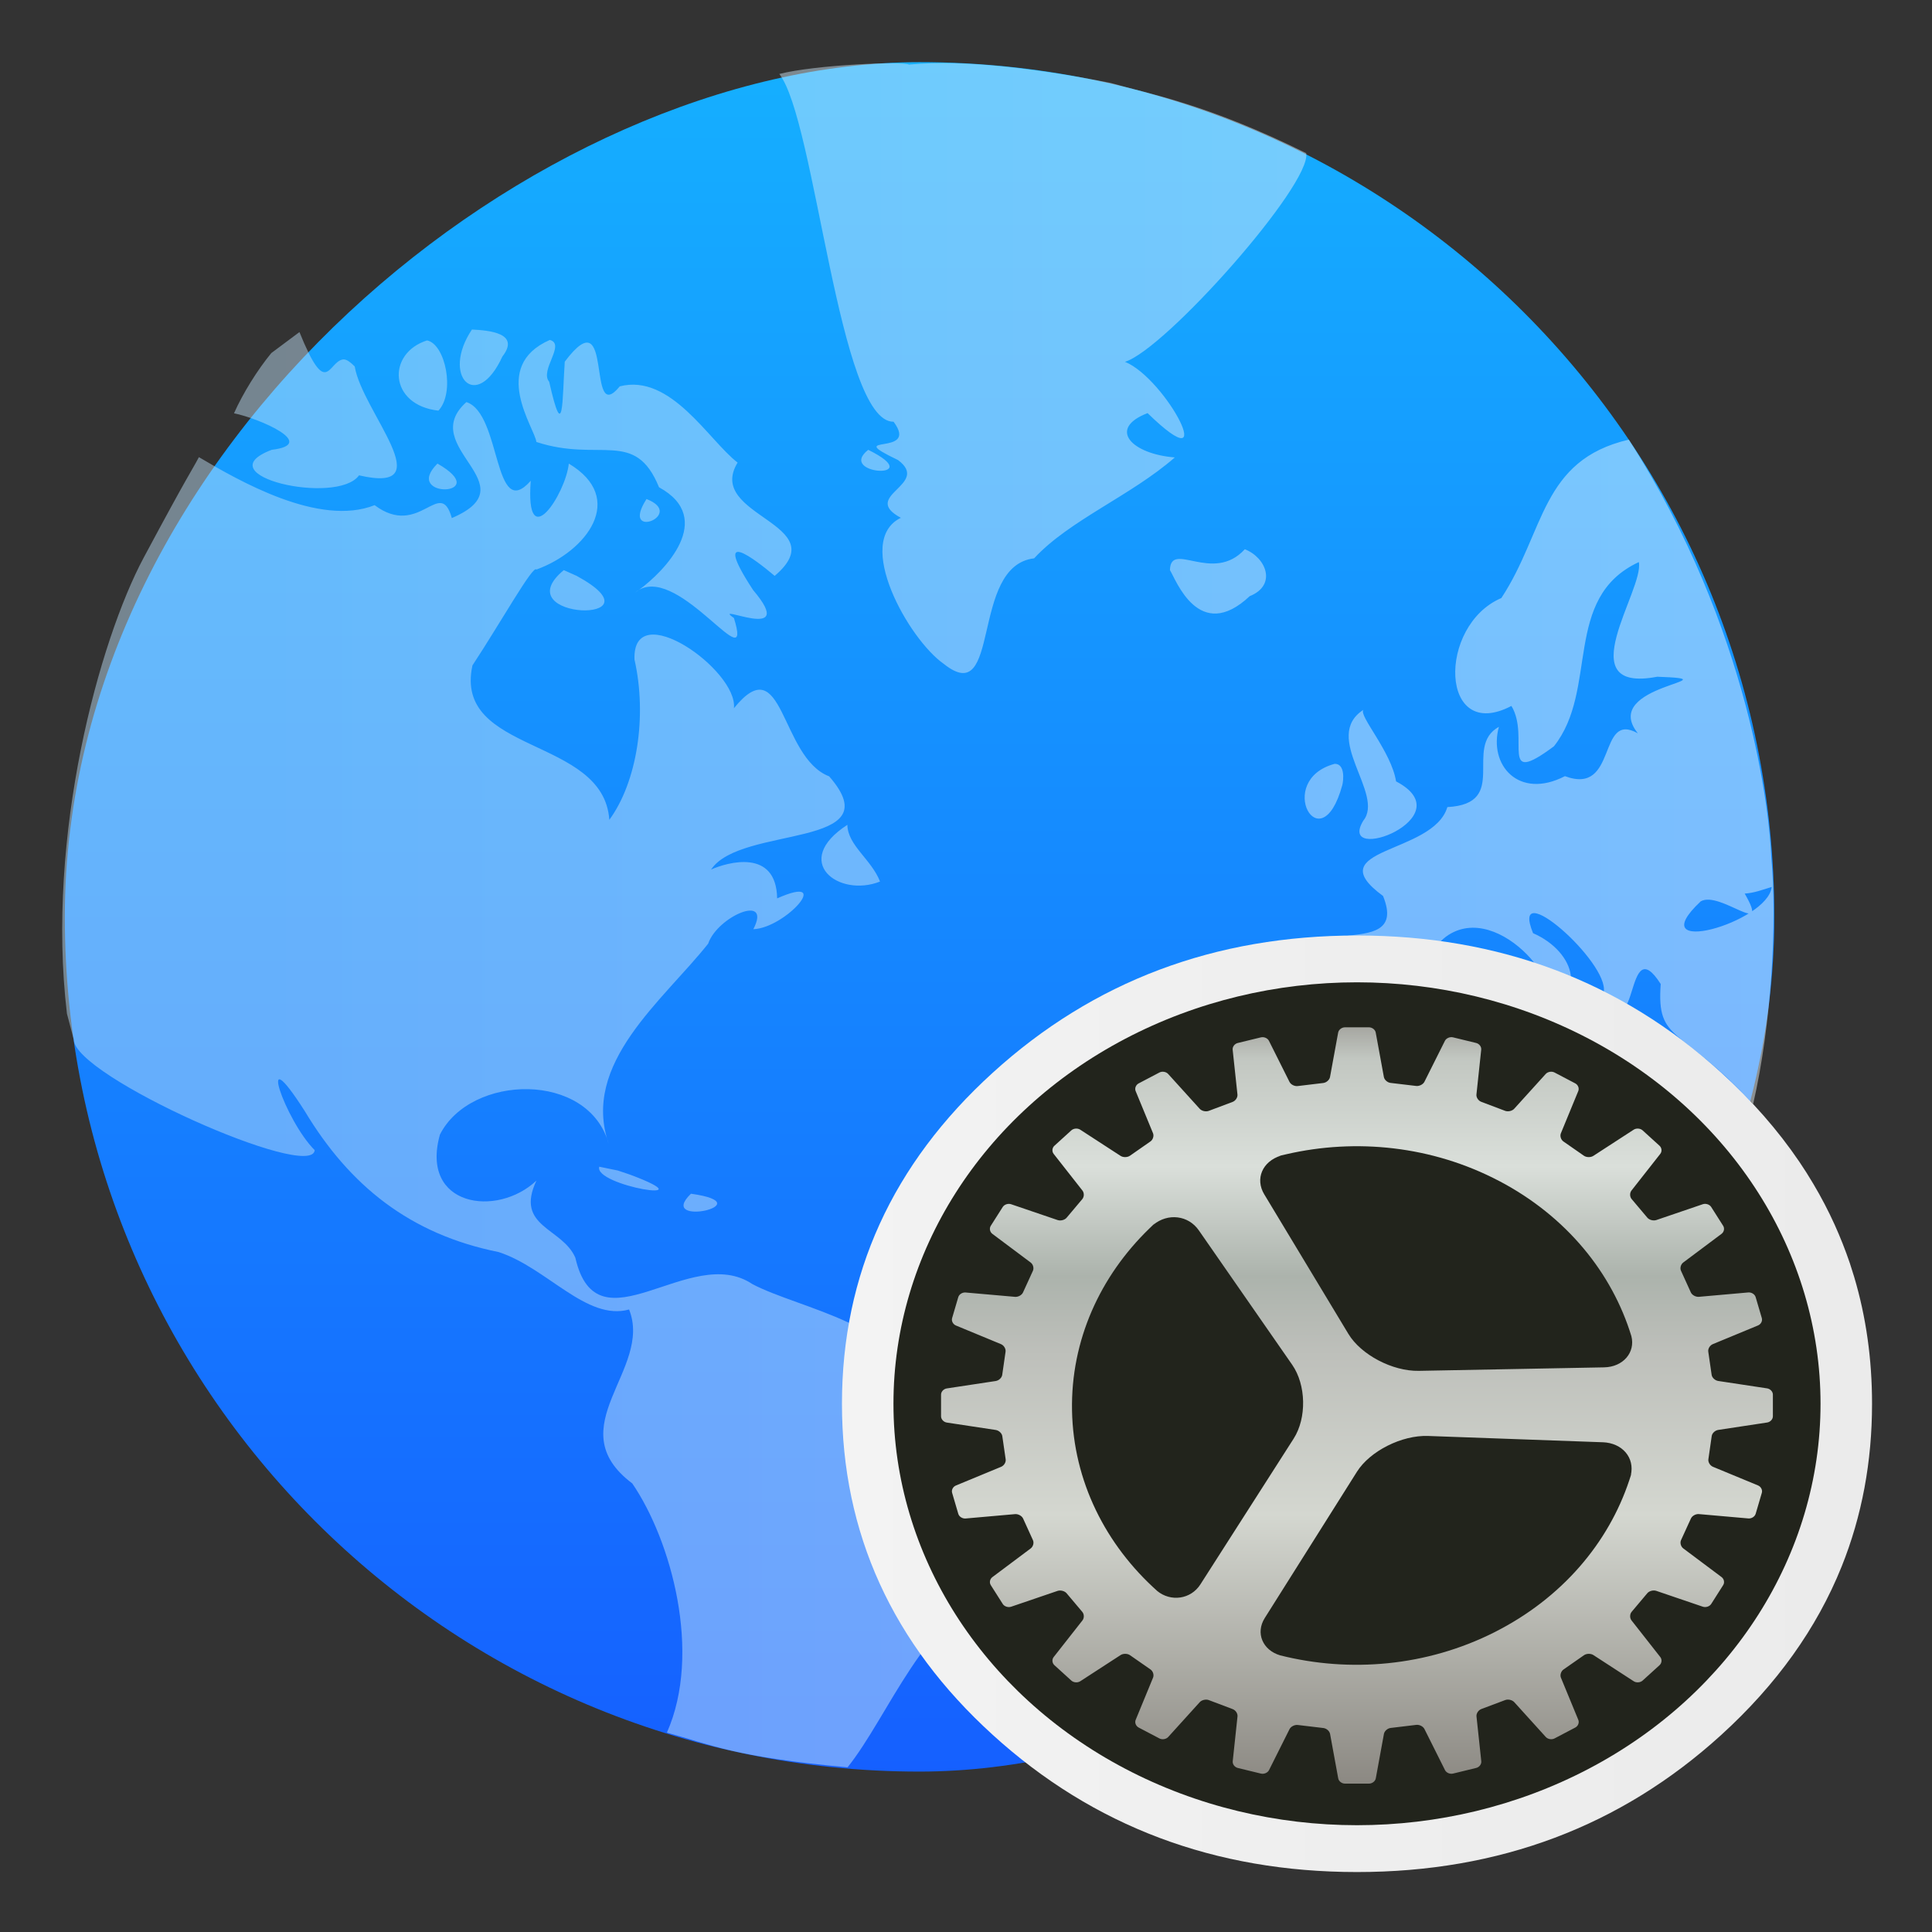 <?xml version="1.0" encoding="UTF-8" standalone="no"?>
<!-- Created with Inkscape (http://www.inkscape.org/) -->

<svg
   version="1.1"
   width="100%"
   height="100%"
   viewBox="0 0 512 512"
   id="svg2"
   sodipodi:docname="vmware-netcfg.svg"
   inkscape:version="1.1 (c68e22c387, 2021-05-23)"
   xmlns:inkscape="http://www.inkscape.org/namespaces/inkscape"
   xmlns:sodipodi="http://sodipodi.sourceforge.net/DTD/sodipodi-0.dtd"
   xmlns:xlink="http://www.w3.org/1999/xlink"
   xmlns="http://www.w3.org/2000/svg"
   xmlns:svg="http://www.w3.org/2000/svg"
   xmlns:rdf="http://www.w3.org/1999/02/22-rdf-syntax-ns#"
   xmlns:cc="http://creativecommons.org/ns#"
   xmlns:dc="http://purl.org/dc/elements/1.1/">
  <rect x="0" y="0" width="512" height="512" fill="#333333" stroke="none"/>
  <sodipodi:namedview
     id="namedview34"
     pagecolor="#ffffff"
     bordercolor="#666666"
     borderopacity="1.0"
     inkscape:pageshadow="2"
     inkscape:pageopacity="0.0"
     inkscape:pagecheckerboard="0"
     showgrid="false"
     inkscape:zoom="0.42773438"
     inkscape:cx="-31.561643"
     inkscape:cy="184.69406"
     inkscape:window-width="1366"
     inkscape:window-height="706"
     inkscape:window-x="0"
     inkscape:window-y="0"
     inkscape:window-maximized="1"
     inkscape:current-layer="svg2" />
  <defs
     id="defs4">
    <filter
       color-interpolation-filters="sRGB"
       id="7"
       x="-0.018"
       y="-0.018"
       width="1.036"
       height="1.036">
      <feGaussianBlur
         id="feGaussianBlur7"
         stdDeviation="3.772" />
    </filter>
    <linearGradient
       y1="19.564"
       x2="0"
       y2="504.02"
       id="8"
       gradientUnits="userSpaceOnUse">
      <stop
         id="stop10"
         style="stop-color:#f3f3f3;stop-opacity:1"
         offset="0" />
      <stop
         id="stop12"
         style="stop-color:#eeeeee;stop-opacity:1"
         offset="0.5" />
      <stop
         id="stop14"
         style="stop-color:#ebebeb;stop-opacity:1"
         offset="1" />
    </linearGradient>
    <linearGradient
       x1="257"
       x2="362"
       id="5"
       xlink:href="#0"
       gradientUnits="userSpaceOnUse"
       gradientTransform="matrix(1.028,0,0,1.462,209.19,-118.25)" />
    <linearGradient
       x1="257"
       x2="362"
       id="6"
       xlink:href="#0"
       gradientUnits="userSpaceOnUse"
       gradientTransform="matrix(1.038,0,0,1.462,-337.29,-118.25)" />
    <linearGradient
       x1="257"
       x2="362"
       id="4"
       xlink:href="#0"
       gradientUnits="userSpaceOnUse"
       gradientTransform="matrix(1.028,0,0,1.462,101.22,-118.25)" />
    <linearGradient
       x1="257"
       x2="362"
       id="3"
       xlink:href="#0"
       gradientUnits="userSpaceOnUse"
       gradientTransform="matrix(1.038,0,0,1.462,-10.289,-118.25)" />
    <linearGradient
       id="0">
      <stop
         id="stop21"
         style="stop-color:#000000;stop-opacity:1"
         offset="0" />
      <stop
         id="stop23"
         style="stop-color:#ffffff;stop-opacity:1"
         offset="1" />
    </linearGradient>
    <linearGradient
       x1="257"
       x2="362"
       id="2"
       xlink:href="#0"
       gradientUnits="userSpaceOnUse"
       gradientTransform="matrix(1.038,0,0,1.462,-119.29,-118.25)" />
    <linearGradient
       x1="257"
       x2="362"
       id="1"
       xlink:href="#0"
       gradientUnits="userSpaceOnUse"
       gradientTransform="matrix(1.038,0,0,1.462,-228.29,-118.25)" />
    <linearGradient
       id="h"
       x1="499.95"
       x2="499.95"
       y1="2.008"
       y2="1026"
       gradientTransform="matrix(0.256,0,0,0.233,236.247,260.737)"
       gradientUnits="userSpaceOnUse"
       spreadMethod="pad">
      <stop
         stop-color="#fff"
         offset="0"
         id="stop2" />
      <stop
         stop-color="#d7d7d7"
         offset="1"
         id="stop4" />
    </linearGradient>
    <radialGradient
       id="i-7"
       cx="512.01"
       cy="512.01"
       r="470.16"
       gradientTransform="matrix(0.251,0,0,0.228,208.782,218.727)"
       gradientUnits="userSpaceOnUse"
       xlink:href="#linearGradient862-3">
      <stop
         stop-opacity="0"
         offset="0"
         id="stop28" />
      <stop
         stop-opacity=".526"
         offset="1"
         id="stop30" />
    </radialGradient>
    <linearGradient
       id="f"
       x1="2331.3"
       x2="2331.3"
       y1="435.51"
       y2="45.726"
       gradientTransform="matrix(0.714,0,0,0.649,-1303.088,216.18)"
       gradientUnits="userSpaceOnUse">
      <stop
         stop-color="#807c76"
         offset=".058"
         id="stop7" />
      <stop
         stop-color="#d4d7d0"
         offset=".385"
         id="stop9" />
      <stop
         stop-color="#bdbfba"
         offset=".558"
         id="stop11" />
      <stop
         stop-color="#acb3ac"
         offset=".635"
         id="stop13" />
      <stop
         stop-color="#dadfda"
         offset=".75"
         id="stop15" />
      <stop
         stop-color="#c2c7c1"
         offset=".863"
         id="stop17" />
      <stop
         stop-color="#7f7a75"
         offset=".941"
         id="stop19" />
    </linearGradient>
    <linearGradient
       id="linearGradient862-3"
       x1="7.937"
       x2="7.937"
       y1="15.081"
       y2="1.852"
       gradientTransform="matrix(3.78,0,0,3.78,-121.271,242.452)"
       gradientUnits="userSpaceOnUse">
      <stop
         stop-color="#1560ff"
         offset="0"
         id="stop41" />
      <stop
         stop-color="#15afff"
         offset="1"
         id="stop43" />
    </linearGradient>
    <linearGradient
       inkscape:collect="always"
       xlink:href="#linearGradient862-3"
       id="linearGradient1448"
       x1="38.5"
       y1="256"
       x2="473.5"
       y2="256"
       gradientUnits="userSpaceOnUse"
       gradientTransform="matrix(1.041,0,0,1.041,-509.583,-22.916)" />
    <linearGradient
       id="linearGradient3549"
       x1="28.551"
       x2="28.551"
       y1="1052.4"
       y2="1004.4"
       gradientTransform="matrix(1.167,0,0,1.167,601.847,-822.868)"
       gradientUnits="userSpaceOnUse">
      <stop
         stop-color="#bfe1f9"
         offset="0"
         id="stop36" />
      <stop
         stop-color="#f6fbfe"
         offset="1"
         id="stop38" />
    </linearGradient>
    <linearGradient
       inkscape:collect="always"
       xlink:href="#linearGradient3549"
       id="linearGradient1470"
       x1="38.515"
       y1="255.997"
       x2="473.52"
       y2="255.997"
       gradientUnits="userSpaceOnUse"
       gradientTransform="translate(-20.925)" />
    <linearGradient
       inkscape:collect="always"
       xlink:href="#8"
       id="linearGradient1622"
       x1="236.249"
       y1="379.899"
       x2="498.365"
       y2="379.899"
       gradientUnits="userSpaceOnUse"
       gradientTransform="matrix(1.041,0,0,1.041,-22.916,-23.624)" />
    <linearGradient
       gradientUnits="userSpaceOnUse"
       y2="533.06"
       x2="0"
       y1="541.16"
       id="1-6"
       gradientTransform="matrix(1.499,0,0,1.499,52.512,-415.167)">
      <stop
         stop-color="#0976da"
         id="stop52" />
      <stop
         offset="1"
         stop-color="#5de5f0"
         id="stop54" />
    </linearGradient>
  </defs>
  <rect
     width="453.017"
     height="453.033"
     rx="226.509"
     x="-469.488"
     y="17.18"
     id="rect33"
     style="fill:url(#linearGradient1448);fill-opacity:1;stroke-width:1.041"
     transform="rotate(-90)"
     ry="226.517" />
  <g
     id="g37"
     style="fill:#ffffff"
     transform="matrix(1.041,0,0,1.041,44.66,36.349)">
    <path
       d="m 239.771,-13.819 c -17.003,-3.333 -36.712,-6.075 -51.278,-4.66 -1.325,-0.886 -23.945,0.056 -33.004,2.395 9.272,11.812 15.109,88.728 29.094,88.532 6.81,9.134 -13.591,2.71 1.125,9.75 8.463,6.323 -9.765,9.033 0.716,14.707 -12.08,5.913 1.966,30.927 10.938,37.19 14.767,11.793 6.523,-24.963 23,-26.875 8.953,-9.697 24.645,-15.933 35.813,-25.688 -10.914,-0.841 -17.274,-7.289 -6.938,-11.281 19.02,18.493 4.78,-8.748 -5.75,-13.06 10.189,-3.075 47.548,-45.141 46.136,-53.118 C 264.317,-8.452 250.273,-10.825 239.771,-13.819 M 77.241,48.973 c -7.936,11.805 1.148,21.274 7.75,6.875 4.673,-6.01 -3.468,-6.655 -7.75,-6.875 m 19.813,2.656 c -15.333,6.742 -3.786,22.472 -3.406,25.969 16.15,5.301 25.11,-3.453 31.22,11.531 14.559,7.96 1.284,21.458 -5.063,26.09 10.614,-5.949 29.2,23.529 24.13,7.188 -6.247,-4.327 16.818,6.939 4.875,-7.125 -10.991,-16.8 0.866,-7.515 5.5,-3.594 15.761,-13.408 -17.823,-15.05 -9.438,-28.844 -7.348,-5.646 -16.988,-22.75 -30,-19.406 -8.711,10.687 -1.22,-23.282 -14,-6.281 -0.662,9.503 -0.244,21.558 -3.969,5.094 -2.495,-2.882 4.296,-9.581 0.156,-10.625 m 22.75,63.59 c -0.342,0.192 -0.675,0.419 -1,0.688 0.304,-0.2 0.647,-0.43 1,-0.688 M 65.809,51.746 c -10.292,3.255 -9.749,16.461 2.906,17.875 4.335,-4.687 1.732,-16.987 -2.906,-17.875 m -21.438,4.844 c -3.778,0.662 -4.093,10.224 -11.039,-6.973 l -7.169,5.349 c -3.531,4.31 -7.195,10.168 -9.496,15.328 6.447,1.309 21.575,7.865 9.61,9.297 -17.311,6.559 16.644,14.277 22.22,6.5 21.377,4.96 0.783,-16.23 -1.094,-27.719 -1.133,-1.153 -1.979,-1.693 -2.625,-1.781 -0.141,-0.019 -0.284,-0.021 -0.406,0 m 31.469,10.844 c -12.891,11.493 16.369,20.97 -3.719,29.531 -3.01,-10.673 -8.164,5.338 -19.656,-3.281 -14.156,5.592 -34.562,-6.231 -44.729,-12.225 -2.041,3.842 -2.321,3.671 -14.058,25.59 -11.244,20.999 -24.917,70.635 -19.538,116.085 l 1.747,6.621 c 0.17,9.294 60.634,36.156 61.328,28.126 -7.536,-7.487 -15.283,-29.944 -2.531,-9.938 11.422,19.02 26.835,31.35 49.34,35.875 12.306,3.971 22.397,17.628 33.22,14.625 6.119,15.304 -18.14,30.01 0.813,44.28 9.893,14.451 17.802,43.152 8.811,63.441 11.436,3.125 17.062,6.187 45.993,8.829 10.371,-12.896 19.948,-39.309 37.449,-44.425 2.091,-15.654 29.09,-39.624 1.188,-45.719 -7.583,-3.546 -27.12,-4.813 -25.625,-6.563 3.02,-15.533 -25.22,-19.958 -37.25,-26.313 -15.794,-10.635 -39.498,17.669 -45.06,-6.719 -3.32,-7.673 -15.485,-7.785 -9.906,-19.625 -10.05,9.487 -29.711,6.602 -24.563,-11.719 7.819,-15.43 37.852,-16.184 42.969,2.375 -7.104,-20.469 13.745,-36.406 25.313,-50.969 2.355,-6.96 16.316,-12.938 11.5,-3.688 8.205,-0.281 20.638,-14.327 6.06,-7.844 -0.206,-12.81 -12.739,-9.163 -16.813,-7.344 7.551,-11.369 46.3,-5.135 30.06,-23.719 -12.583,-4.837 -11.523,-33.07 -24.25,-17.344 1.071,-9.688 -25.901,-28.653 -25.313,-12.406 3.293,14.538 0.601,31.28 -6.406,40.813 -1.462,-21.302 -39.767,-16.612 -34.844,-39.31 7.133,-10.819 15.487,-25.752 16.281,-24.406 12.784,-4.63 23.07,-18.11 8.25,-26.969 -0.792,7.717 -11.145,23.632 -9.688,4.375 -9.585,10.781 -7.398,-17.13 -16.375,-20.03 m 295.915,9.557 c -22.453,5.211 -21.343,23.467 -32.45,40.322 -16.373,7 -15.729,37.07 2.563,27.469 4.896,8.112 -3.448,20.888 10.813,10.281 11.502,-14.44 2.051,-37.801 21.625,-46.906 1.426,7.08 -18.07,33.533 4.688,29.19 20.574,0.736 -14.944,1.938 -4.938,14.406 -10.397,-5.852 -4.992,15.988 -18.563,10.906 -11.757,6.067 -19.506,-2.83 -16.813,-12.563 -9.249,5.119 2.93,19.57 -13.12,20.438 -3.596,12.12 -33.19,10.288 -16.375,22.625 7.467,18.36 -27.831,1.155 -17.813,23.19 8.572,21.786 26.524,-7.209 33.813,-12.813 13.622,-10.02 33.643,15.922 23.375,18.5 12.928,-2.316 9.877,-14.582 -1.188,-19.406 -6.14,-15.11 19.418,7.426 18,15 9.02,16.03 5.317,-16.426 14.5,-2.063 -1.072,15.15 4.804,10.302 23.531,30.572 4.726,-20.573 6.15,-46.476 4.613,-62.895 -0.37,-10.347 -5.109,-57.77 -36.262,-106.253 M 178.125,79.595 c -8.212,6.492 15.613,7.714 0,0 m -109.66,3.5 c -9.185,9.115 14.628,8.379 0,0 m 53.22,9.03 c -6.956,10.81 10.277,3.991 0,0 m 152.31,12.781 c -8.143,8.894 -18.887,-2.332 -19.06,5.313 1.476,2.31 7.362,18.791 20.313,6.625 6.951,-2.78 4.235,-9.792 -1.25,-11.938 m -173.37,5.313 c -15.446,12.797 26.24,13.977 3.281,1.469 l -3.281,-1.469 m 203.56,35.563 c -10.717,6.931 5.511,21.398 -0.031,28.22 -6.968,11.518 25.896,-0.811 8.344,-10 -1.203,-7.594 -9.616,-16.795 -8.313,-18.219 m -7.313,13.75 c -15.494,4.156 -3.55,25.614 1.938,5.406 0.308,-1.172 0.76,-5.445 -1.938,-5.406 m -124.06,15.531 c -14.414,9.324 -2.251,18.633 8.313,14.438 -2.169,-5.626 -8.215,-9.172 -8.313,-14.438 m 235.312,15.813 c -0.976,9.127 -33.67,18.301 -18.063,3.656 4.932,-2.809 17.926,9.714 11.188,-1.969 2.389,-0.144 4.625,-1 6.875,-1.688 m -71.56,19.75 c -9.04,5.523 6.248,9.758 0,0 m -226.91,51.47 c -1.523,4.822 28.553,9.725 7.781,2 l -3.063,-1.031 -4.719,-0.969 m 23.344,6.875 c -9.13,8.794 18.812,2.627 0,0"
       inkscape:connector-curvature="0"
       id="path41"
       style="opacity:0.47;fill:url(#linearGradient1470);fill-opacity:1"
       sodipodi:nodetypes="cccccccccccccccccccccccccccccccccccccccccccccccsccccccccccccccccccccccccccccccccccccccccccccccccccccccccccccccccccccccccccccccccccccc" />
  </g>
  <path
     id="path"
     d="m 486.177,324.503 q -2.487,-5.482 -5.61,-10.741 c -1.171,-1.985 -2.415,-3.957 -3.73,-5.889 -5.653,-8.335 -12.55,-16.209 -20.691,-23.61 -26.648,-24.228 -58.834,-36.349 -96.528,-36.349 -37.696,0 -69.866,12.121 -96.512,36.349 -26.648,24.229 -39.979,53.48 -39.979,87.749 0,34.269 13.331,63.537 39.979,87.763 26.648,24.228 58.821,36.335 96.512,36.335 37.694,0 69.882,-12.108 96.528,-36.335 14.676,-13.357 25.318,-28.236 31.91,-44.632 5.364,-13.37 8.054,-27.738 8.054,-43.131 0,-11.805 -1.576,-23.019 -4.742,-33.641 -0.362,-1.196 -0.737,-2.393 -1.128,-3.576 -1.186,-3.497 -2.545,-6.928 -4.063,-10.293 z"
     fill="url(#h)"
     stroke-width="10.817"
     style="fill:url(#linearGradient1622);fill-opacity:1" />
  <ellipse
     cx="359.618"
     cy="372.011"
     color="#000000"
     fill="url(#i-7)"
     stroke-width="22.63"
     id="circle86"
     style="fill:#22241c;fill-opacity:1"
     rx="122.842"
     ry="111.688" />
  <path
     class="shp86"
     d="m 418.257,289.144 -4.606,11.187 c -0.3,0.734 0.006,1.708 0.686,2.181 l 5.42,3.772 c 0.664,0.461 1.8,0.487 2.499,0.031 l 10.683,-6.934 c 0.7,-0.455 1.764,-0.377 2.371,0.181 l 4.478,4.071 c 0.621,0.565 0.7,1.519 0.2,2.156 l -7.626,9.707 c -0.5,0.636 -0.479,1.656 0.043,2.272 l 4.156,4.928 c 0.507,0.604 1.6,0.896 2.399,0.624 l 12.29,-4.188 c 0.807,-0.272 1.807,0.055 2.235,0.734 l 3.163,4.98 c 0.443,0.695 0.243,1.63 -0.421,2.13 l -10.14,7.59 c -0.665,0.5 -0.936,1.487 -0.607,2.201 l 2.606,5.733 c 0.322,0.701 1.285,1.24 2.142,1.169 l 13.075,-1.156 c 0.857,-0.078 1.735,0.474 1.957,1.234 l 1.635,5.558 c 0.229,0.772 -0.229,1.63 -1.014,1.954 l -11.961,4.947 c -0.786,0.325 -1.328,1.214 -1.214,1.987 l 0.893,6.149 c 0.106,0.753 0.893,1.5 1.742,1.63 l 12.954,1.961 c 0.85,0.13 1.535,0.87 1.535,1.649 v 5.752 c 0,0.799 -0.686,1.526 -1.535,1.649 l -12.94,1.961 c -0.85,0.13 -1.628,0.857 -1.735,1.63 l -0.885,6.155 c -0.108,0.753 0.436,1.662 1.214,1.987 l 11.94,4.941 c 0.778,0.325 1.235,1.201 1.014,1.954 l -1.635,5.558 c -0.229,0.772 -1.1,1.312 -1.957,1.234 l -13.061,-1.149 c -0.857,-0.078 -1.814,0.448 -2.142,1.169 l -2.621,5.733 c -0.322,0.701 -0.059,1.708 0.607,2.201 l 10.14,7.59 c 0.665,0.5 0.857,1.448 0.421,2.13 l -3.163,4.98 c -0.443,0.695 -1.435,1.006 -2.242,0.734 l -12.304,-4.188 c -0.807,-0.273 -1.878,0.003 -2.399,0.624 l -4.149,4.928 c -0.507,0.604 -0.536,1.636 -0.034,2.272 l 7.627,9.713 c 0.5,0.636 0.414,1.604 -0.2,2.156 l -4.478,4.071 c -0.621,0.565 -1.671,0.636 -2.371,0.181 l -10.676,-6.934 c -0.7,-0.455 -1.821,-0.435 -2.499,0.039 l -5.42,3.779 c -0.665,0.461 -0.985,1.454 -0.686,2.182 l 4.606,11.174 c 0.3,0.734 -0.06,1.643 -0.807,2.032 l -5.477,2.876 c -0.764,0.403 -1.792,0.221 -2.342,-0.383 l -8.348,-9.219 c -0.55,-0.604 -1.635,-0.851 -2.421,-0.552 l -6.306,2.37 c -0.771,0.292 -1.364,1.169 -1.285,1.948 l 1.271,11.888 c 0.085,0.779 -0.521,1.578 -1.357,1.779 l -6.113,1.487 c -0.85,0.208 -1.792,-0.208 -2.149,-0.922 l -5.442,-10.875 c -0.357,-0.714 -1.335,-1.208 -2.185,-1.104 l -6.763,0.812 c -0.828,0.097 -1.65,0.811 -1.792,1.584 l -2.157,11.778 c -0.142,0.772 -0.957,1.396 -1.814,1.396 h -6.327 c -0.878,0 -1.678,-0.624 -1.814,-1.396 l -2.157,-11.765 c -0.142,-0.773 -0.943,-1.48 -1.792,-1.578 l -6.77,-0.805 c -0.828,-0.098 -1.828,0.396 -2.185,1.104 l -5.434,10.856 c -0.357,0.707 -1.321,1.123 -2.15,0.922 l -6.113,-1.487 c -0.85,-0.208 -1.442,-1 -1.357,-1.779 l 1.264,-11.875 c 0.085,-0.779 -0.493,-1.649 -1.285,-1.948 l -6.305,-2.383 c -0.771,-0.292 -1.878,-0.054 -2.421,0.551 l -8.348,9.219 c -0.55,0.603 -1.592,0.779 -2.342,0.383 l -5.477,-2.876 c -0.764,-0.403 -1.107,-1.305 -0.807,-2.039 l 4.606,-11.187 c 0.3,-0.734 -0.006,-1.708 -0.686,-2.182 l -5.42,-3.772 c -0.665,-0.461 -1.8,-0.487 -2.499,-0.031 l -10.683,6.934 c -0.7,0.455 -1.764,0.377 -2.371,-0.181 l -4.478,-4.071 c -0.621,-0.565 -0.7,-1.519 -0.2,-2.156 l 7.626,-9.707 c 0.5,-0.636 0.479,-1.656 -0.043,-2.272 l -4.156,-4.928 c -0.507,-0.604 -1.6,-0.896 -2.399,-0.624 l -12.29,4.188 c -0.807,0.273 -1.807,-0.054 -2.235,-0.734 l -3.163,-4.98 c -0.443,-0.695 -0.243,-1.63 0.421,-2.13 l 10.14,-7.59 c 0.664,-0.5 0.935,-1.487 0.607,-2.201 l -2.607,-5.732 c -0.322,-0.701 -1.285,-1.24 -2.142,-1.169 l -13.075,1.156 c -0.857,0.078 -1.735,-0.474 -1.957,-1.234 l -1.635,-5.558 c -0.229,-0.772 0.229,-1.63 1.014,-1.954 l 11.961,-4.948 c 0.786,-0.325 1.328,-1.214 1.214,-1.987 l -0.893,-6.149 c -0.108,-0.753 -0.893,-1.5 -1.742,-1.63 l -12.954,-1.961 c -0.85,-0.13 -1.535,-0.87 -1.535,-1.649 v -5.752 c 0,-0.799 0.686,-1.526 1.535,-1.649 l 12.94,-1.961 c 0.85,-0.13 1.628,-0.857 1.735,-1.63 l 0.886,-6.155 c 0.106,-0.753 -0.436,-1.662 -1.214,-1.987 l -11.94,-4.941 c -0.778,-0.325 -1.235,-1.201 -1.014,-1.954 l 1.635,-5.558 c 0.229,-0.772 1.1,-1.311 1.957,-1.234 l 13.061,1.149 c 0.857,0.078 1.814,-0.448 2.142,-1.169 l 2.621,-5.733 c 0.322,-0.701 0.06,-1.707 -0.607,-2.201 l -10.14,-7.59 c -0.665,-0.5 -0.857,-1.448 -0.421,-2.13 l 3.163,-4.98 c 0.443,-0.695 1.435,-1.006 2.242,-0.734 l 12.304,4.188 c 0.807,0.273 1.878,-0.003 2.399,-0.624 l 4.149,-4.928 c 0.507,-0.604 0.536,-1.636 0.034,-2.272 l -7.626,-9.713 c -0.5,-0.636 -0.415,-1.604 0.2,-2.156 l 4.478,-4.071 c 0.621,-0.565 1.671,-0.636 2.371,-0.181 l 10.676,6.934 c 0.7,0.455 1.821,0.435 2.499,-0.039 l 5.42,-3.779 c 0.665,-0.461 0.985,-1.454 0.686,-2.182 l -4.606,-11.174 c -0.3,-0.734 0.059,-1.643 0.807,-2.032 l 5.477,-2.876 c 0.764,-0.403 1.792,-0.221 2.342,0.383 l 8.348,9.219 c 0.55,0.604 1.635,0.851 2.421,0.551 l 6.305,-2.37 c 0.771,-0.292 1.364,-1.169 1.285,-1.948 l -1.271,-11.888 c -0.085,-0.779 0.521,-1.578 1.357,-1.779 l 6.113,-1.487 c 0.85,-0.208 1.792,0.208 2.15,0.922 l 5.441,10.875 c 0.357,0.714 1.335,1.208 2.185,1.104 l 6.763,-0.812 c 0.828,-0.098 1.65,-0.812 1.792,-1.584 l 2.157,-11.778 c 0.142,-0.772 0.957,-1.396 1.814,-1.396 h 6.327 c 0.878,0 1.678,0.624 1.814,1.396 l 2.157,11.765 c 0.142,0.773 0.943,1.48 1.792,1.578 l 6.77,0.805 c 0.828,0.097 1.828,-0.396 2.185,-1.104 l 5.434,-10.856 c 0.357,-0.707 1.321,-1.123 2.149,-0.922 l 6.113,1.487 c 0.85,0.208 1.443,1 1.357,1.779 l -1.264,11.875 c -0.085,0.779 0.493,1.649 1.285,1.948 l 6.306,2.383 c 0.771,0.292 1.878,0.054 2.421,-0.551 l 8.348,-9.219 c 0.55,-0.603 1.592,-0.779 2.342,-0.383 l 5.477,2.876 c 0.764,0.403 1.107,1.305 0.807,2.039 z m -20.966,23.835 c -17.752,-9.323 -37.94,-11.349 -56.356,-7.103 -3.549,0.818 -1.464,0.37 -1.464,0.37 -4.942,1.532 -6.913,6.161 -4.42,10.291 0,0 -1.435,-2.383 0.114,0.181 7.384,12.252 22.166,36.768 22.166,36.768 3.342,5.545 11.69,9.934 18.652,9.804 0,0 32.748,-0.617 49.13,-0.928 3.042,-0.062 0,0 0,0 5.041,-0.097 8.319,-3.954 7.22,-8.272 -5.113,-16.738 -17.174,-31.736 -35.033,-41.111 z m -1.235,119.574 c 17.931,-9.038 30.235,-23.724 35.719,-40.267 1.057,-3.188 0.407,-1.331 0.407,-1.331 1.1,-4.642 -2.249,-8.557 -7.427,-8.746 0,0 2.985,0.11 -0.229,-0.003 -15.353,-0.552 -46.073,-1.662 -46.073,-1.662 -6.948,-0.253 -15.389,3.993 -18.852,9.486 0,0 -16.282,25.84 -24.429,38.768 -1.514,2.402 0,0 0,0 -2.506,3.98 -0.55,8.518 4.085,9.888 0,0 -2.928,-0.74 0,0 18.417,4.636 38.769,2.961 56.8,-6.129 z m -89.398,-10.94 c 3.621,2.967 8.926,2.233 11.461,-1.734 0,0 -1.528,2.389 0,0 8.241,-12.875 24.708,-38.617 24.708,-38.617 3.499,-5.473 3.328,-14.238 -0.386,-19.588 0,0 -16.417,-23.64 -24.622,-35.449 -1.721,-2.474 -0.121,-0.175 -0.121,-0.175 -2.764,-3.98 -8.169,-4.662 -12.04,-1.474 0,0 1.443,-1.441 -1.064,0.987 -13.011,12.589 -20.852,29.619 -20.495,48.261 0.357,18.744 8.941,35.605 22.566,47.786 z"
     fill="url(#f)"
     stroke-width="26.714"
     id="path90"
     style="fill:url(#f)" />
</svg>

